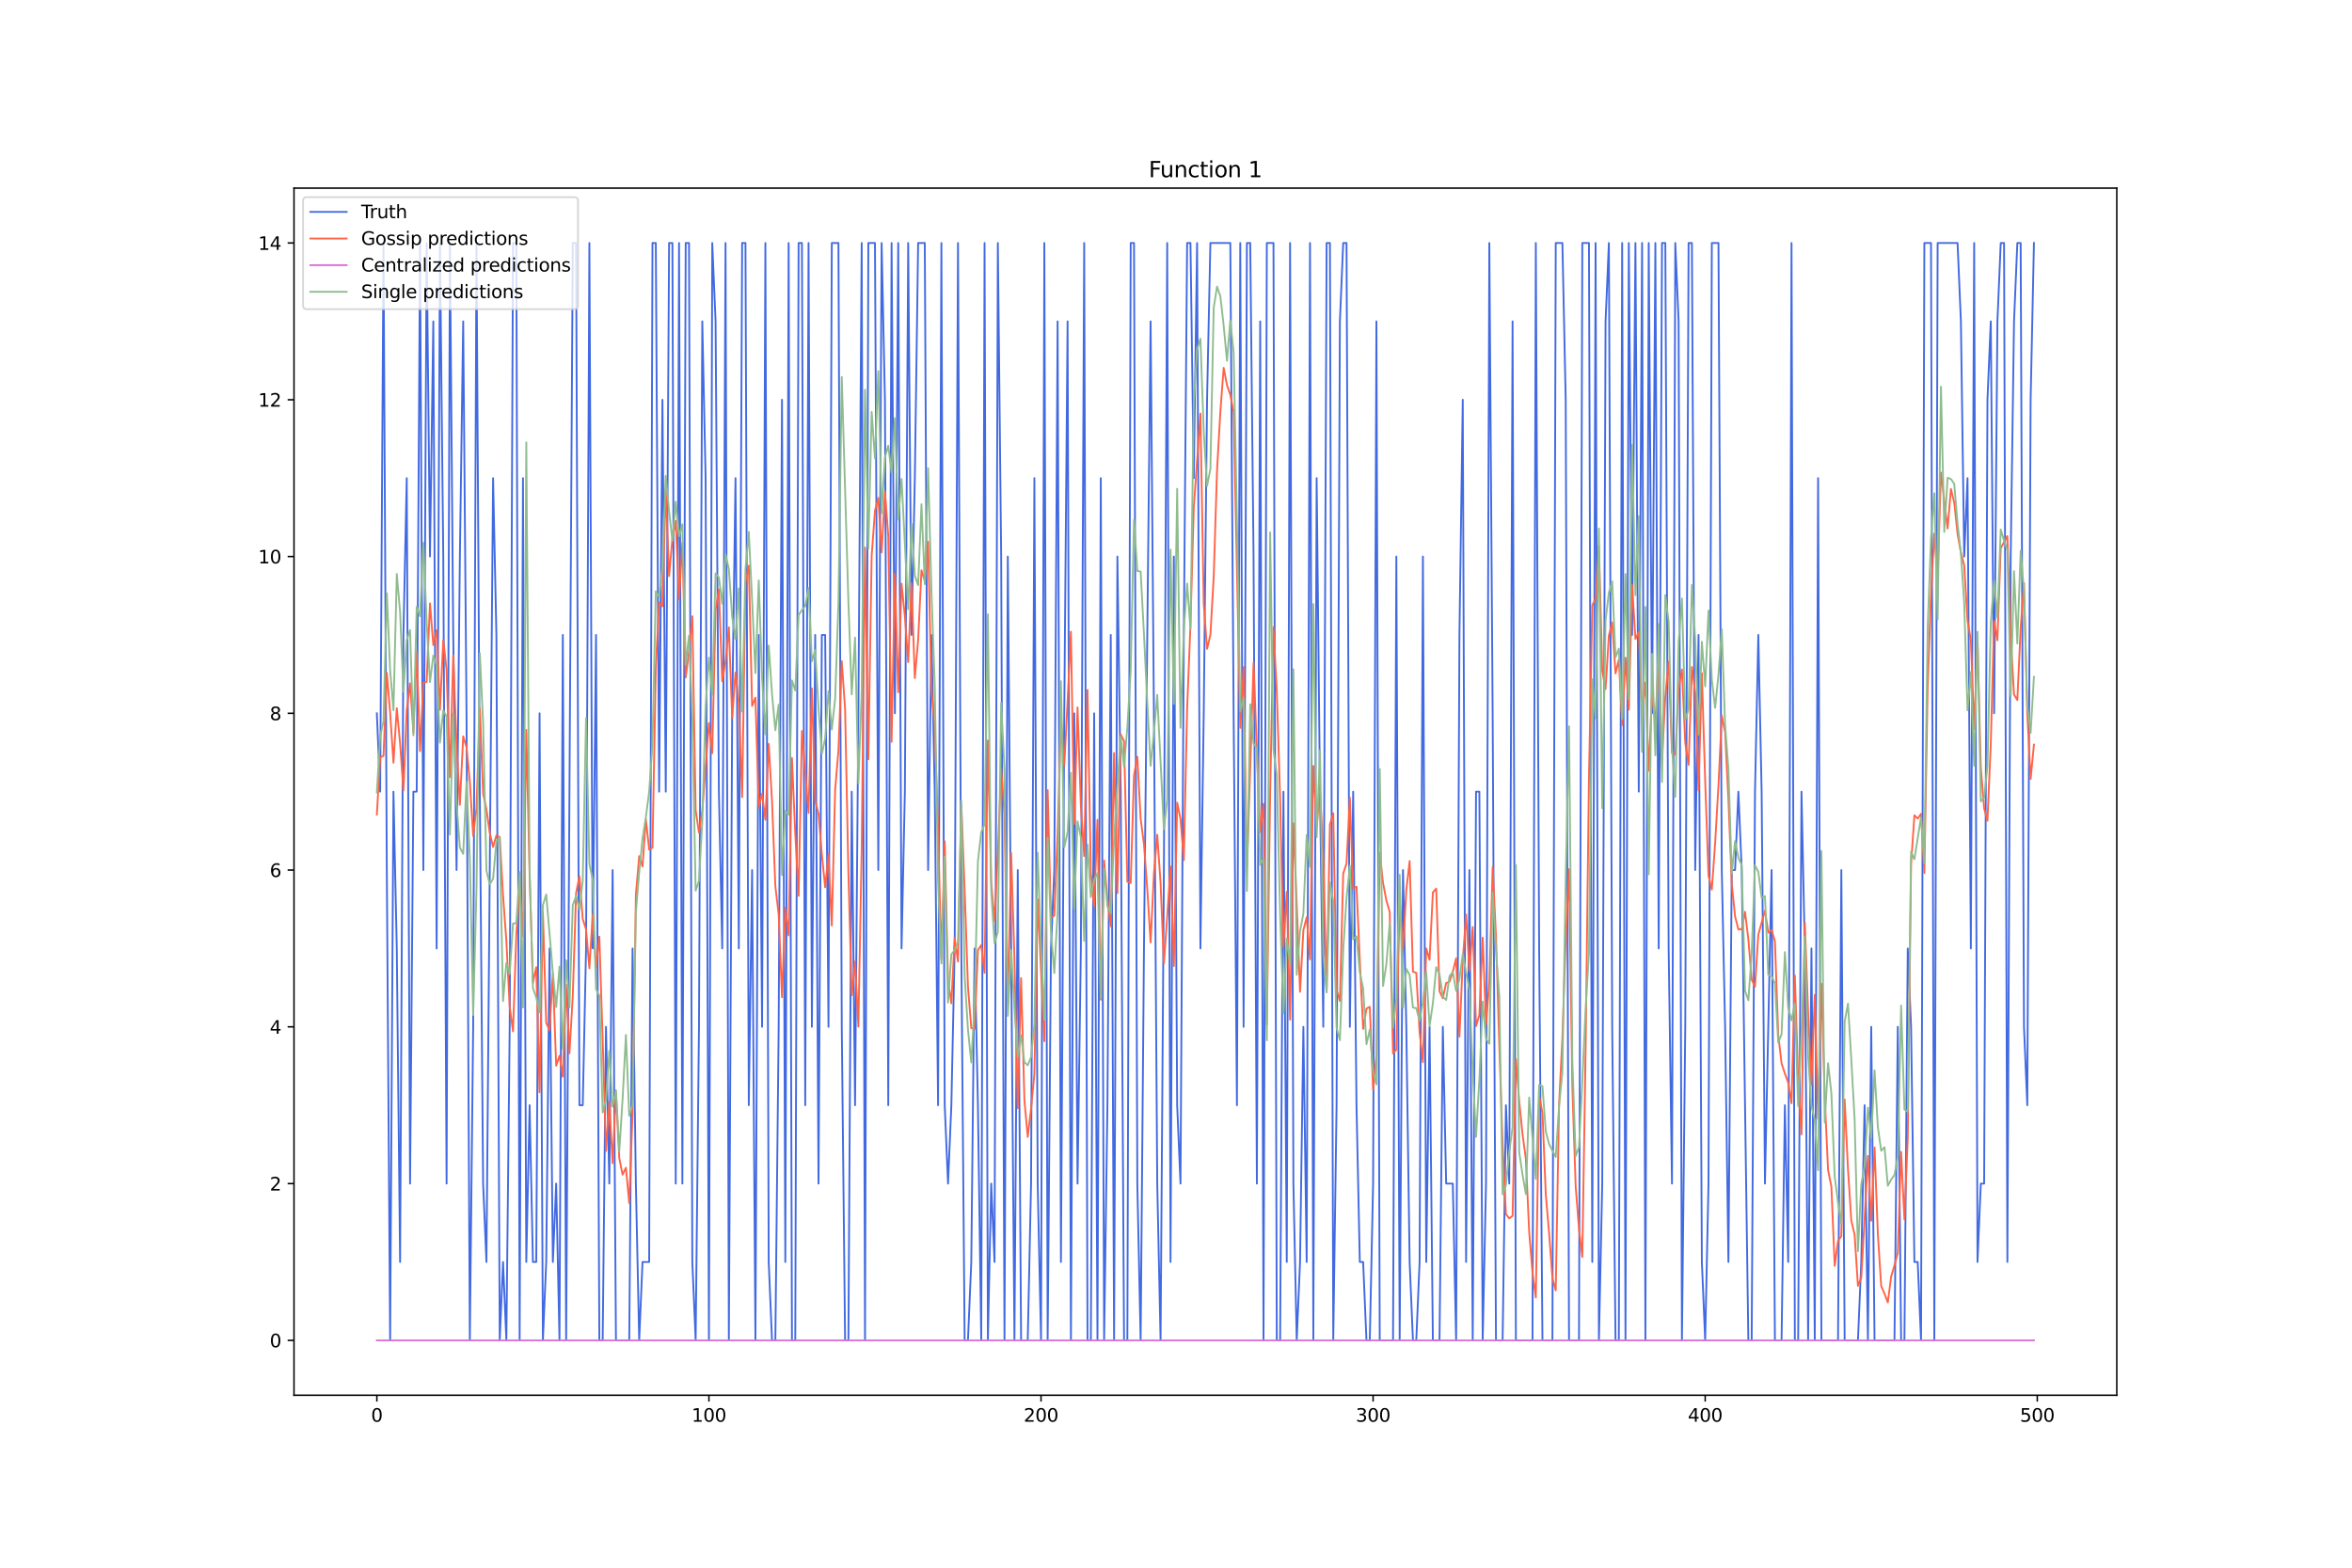 <?xml version="1.0" encoding="utf-8" standalone="no"?>
<!DOCTYPE svg PUBLIC "-//W3C//DTD SVG 1.1//EN"
  "http://www.w3.org/Graphics/SVG/1.1/DTD/svg11.dtd">
<svg xmlns:xlink="http://www.w3.org/1999/xlink" width="1296pt" height="864pt" viewBox="0 0 1296 864" xmlns="http://www.w3.org/2000/svg" version="1.1">
 <defs>
  <style type="text/css">*{stroke-linejoin: round; stroke-linecap: butt}</style>
 </defs>
 <g id="figure_1">
  <g id="patch_1">
   <path d="M 0 864 
L 1296 864 
L 1296 0 
L 0 0 
z
" style="fill: #ffffff"/>
  </g>
  <g id="axes_1">
   <g id="patch_2">
    <path d="M 162 768.96 
L 1166.4 768.96 
L 1166.4 103.68 
L 162 103.68 
z
" style="fill: #ffffff"/>
   </g>
   <g id="matplotlib.axis_1">
    <g id="xtick_1">
     <g id="line2d_1">
      <defs>
       <path id="m19660fea2d" d="M 0 0 
L 0 3.5 
" style="stroke: #000000; stroke-width: 0.8"/>
      </defs>
      <g>
       <use xlink:href="#m19660fea2d" x="207.655" y="768.96" style="stroke: #000000; stroke-width: 0.8"/>
      </g>
     </g>
     <g id="text_1">
      <!-- 0 -->
      <g transform="translate(204.473 783.558) scale(0.1 -0.1)">
       <defs>
        <path id="DejaVuSans-30" d="M 2034 4250 
Q 1547 4250 1301 3770 
Q 1056 3291 1056 2328 
Q 1056 1369 1301 889 
Q 1547 409 2034 409 
Q 2525 409 2770 889 
Q 3016 1369 3016 2328 
Q 3016 3291 2770 3770 
Q 2525 4250 2034 4250 
z
M 2034 4750 
Q 2819 4750 3233 4129 
Q 3647 3509 3647 2328 
Q 3647 1150 3233 529 
Q 2819 -91 2034 -91 
Q 1250 -91 836 529 
Q 422 1150 422 2328 
Q 422 3509 836 4129 
Q 1250 4750 2034 4750 
z
" transform="scale(0.016)"/>
       </defs>
       <use xlink:href="#DejaVuSans-30"/>
      </g>
     </g>
    </g>
    <g id="xtick_2">
     <g id="line2d_2">
      <g>
       <use xlink:href="#m19660fea2d" x="390.639" y="768.96" style="stroke: #000000; stroke-width: 0.8"/>
      </g>
     </g>
     <g id="text_2">
      <!-- 100 -->
      <g transform="translate(381.095 783.558) scale(0.1 -0.1)">
       <defs>
        <path id="DejaVuSans-31" d="M 794 531 
L 1825 531 
L 1825 4091 
L 703 3866 
L 703 4441 
L 1819 4666 
L 2450 4666 
L 2450 531 
L 3481 531 
L 3481 0 
L 794 0 
L 794 531 
z
" transform="scale(0.016)"/>
       </defs>
       <use xlink:href="#DejaVuSans-31"/>
       <use xlink:href="#DejaVuSans-30" x="63.623"/>
       <use xlink:href="#DejaVuSans-30" x="127.246"/>
      </g>
     </g>
    </g>
    <g id="xtick_3">
     <g id="line2d_3">
      <g>
       <use xlink:href="#m19660fea2d" x="573.623" y="768.96" style="stroke: #000000; stroke-width: 0.8"/>
      </g>
     </g>
     <g id="text_3">
      <!-- 200 -->
      <g transform="translate(564.079 783.558) scale(0.1 -0.1)">
       <defs>
        <path id="DejaVuSans-32" d="M 1228 531 
L 3431 531 
L 3431 0 
L 469 0 
L 469 531 
Q 828 903 1448 1529 
Q 2069 2156 2228 2338 
Q 2531 2678 2651 2914 
Q 2772 3150 2772 3378 
Q 2772 3750 2511 3984 
Q 2250 4219 1831 4219 
Q 1534 4219 1204 4116 
Q 875 4013 500 3803 
L 500 4441 
Q 881 4594 1212 4672 
Q 1544 4750 1819 4750 
Q 2544 4750 2975 4387 
Q 3406 4025 3406 3419 
Q 3406 3131 3298 2873 
Q 3191 2616 2906 2266 
Q 2828 2175 2409 1742 
Q 1991 1309 1228 531 
z
" transform="scale(0.016)"/>
       </defs>
       <use xlink:href="#DejaVuSans-32"/>
       <use xlink:href="#DejaVuSans-30" x="63.623"/>
       <use xlink:href="#DejaVuSans-30" x="127.246"/>
      </g>
     </g>
    </g>
    <g id="xtick_4">
     <g id="line2d_4">
      <g>
       <use xlink:href="#m19660fea2d" x="756.607" y="768.96" style="stroke: #000000; stroke-width: 0.8"/>
      </g>
     </g>
     <g id="text_4">
      <!-- 300 -->
      <g transform="translate(747.063 783.558) scale(0.1 -0.1)">
       <defs>
        <path id="DejaVuSans-33" d="M 2597 2516 
Q 3050 2419 3304 2112 
Q 3559 1806 3559 1356 
Q 3559 666 3084 287 
Q 2609 -91 1734 -91 
Q 1441 -91 1130 -33 
Q 819 25 488 141 
L 488 750 
Q 750 597 1062 519 
Q 1375 441 1716 441 
Q 2309 441 2620 675 
Q 2931 909 2931 1356 
Q 2931 1769 2642 2001 
Q 2353 2234 1838 2234 
L 1294 2234 
L 1294 2753 
L 1863 2753 
Q 2328 2753 2575 2939 
Q 2822 3125 2822 3475 
Q 2822 3834 2567 4026 
Q 2313 4219 1838 4219 
Q 1578 4219 1281 4162 
Q 984 4106 628 3988 
L 628 4550 
Q 988 4650 1302 4700 
Q 1616 4750 1894 4750 
Q 2613 4750 3031 4423 
Q 3450 4097 3450 3541 
Q 3450 3153 3228 2886 
Q 3006 2619 2597 2516 
z
" transform="scale(0.016)"/>
       </defs>
       <use xlink:href="#DejaVuSans-33"/>
       <use xlink:href="#DejaVuSans-30" x="63.623"/>
       <use xlink:href="#DejaVuSans-30" x="127.246"/>
      </g>
     </g>
    </g>
    <g id="xtick_5">
     <g id="line2d_5">
      <g>
       <use xlink:href="#m19660fea2d" x="939.591" y="768.96" style="stroke: #000000; stroke-width: 0.8"/>
      </g>
     </g>
     <g id="text_5">
      <!-- 400 -->
      <g transform="translate(930.047 783.558) scale(0.1 -0.1)">
       <defs>
        <path id="DejaVuSans-34" d="M 2419 4116 
L 825 1625 
L 2419 1625 
L 2419 4116 
z
M 2253 4666 
L 3047 4666 
L 3047 1625 
L 3713 1625 
L 3713 1100 
L 3047 1100 
L 3047 0 
L 2419 0 
L 2419 1100 
L 313 1100 
L 313 1709 
L 2253 4666 
z
" transform="scale(0.016)"/>
       </defs>
       <use xlink:href="#DejaVuSans-34"/>
       <use xlink:href="#DejaVuSans-30" x="63.623"/>
       <use xlink:href="#DejaVuSans-30" x="127.246"/>
      </g>
     </g>
    </g>
    <g id="xtick_6">
     <g id="line2d_6">
      <g>
       <use xlink:href="#m19660fea2d" x="1122.575" y="768.96" style="stroke: #000000; stroke-width: 0.8"/>
      </g>
     </g>
     <g id="text_6">
      <!-- 500 -->
      <g transform="translate(1113.032 783.558) scale(0.1 -0.1)">
       <defs>
        <path id="DejaVuSans-35" d="M 691 4666 
L 3169 4666 
L 3169 4134 
L 1269 4134 
L 1269 2991 
Q 1406 3038 1543 3061 
Q 1681 3084 1819 3084 
Q 2600 3084 3056 2656 
Q 3513 2228 3513 1497 
Q 3513 744 3044 326 
Q 2575 -91 1722 -91 
Q 1428 -91 1123 -41 
Q 819 9 494 109 
L 494 744 
Q 775 591 1075 516 
Q 1375 441 1709 441 
Q 2250 441 2565 725 
Q 2881 1009 2881 1497 
Q 2881 1984 2565 2268 
Q 2250 2553 1709 2553 
Q 1456 2553 1204 2497 
Q 953 2441 691 2322 
L 691 4666 
z
" transform="scale(0.016)"/>
       </defs>
       <use xlink:href="#DejaVuSans-35"/>
       <use xlink:href="#DejaVuSans-30" x="63.623"/>
       <use xlink:href="#DejaVuSans-30" x="127.246"/>
      </g>
     </g>
    </g>
   </g>
   <g id="matplotlib.axis_2">
    <g id="ytick_1">
     <g id="line2d_7">
      <defs>
       <path id="ma878232f05" d="M 0 0 
L -3.5 0 
" style="stroke: #000000; stroke-width: 0.8"/>
      </defs>
      <g>
       <use xlink:href="#ma878232f05" x="162" y="738.72" style="stroke: #000000; stroke-width: 0.8"/>
      </g>
     </g>
     <g id="text_7">
      <!-- 0 -->
      <g transform="translate(148.637 742.519) scale(0.1 -0.1)">
       <use xlink:href="#DejaVuSans-30"/>
      </g>
     </g>
    </g>
    <g id="ytick_2">
     <g id="line2d_8">
      <g>
       <use xlink:href="#ma878232f05" x="162" y="652.32" style="stroke: #000000; stroke-width: 0.8"/>
      </g>
     </g>
     <g id="text_8">
      <!-- 2 -->
      <g transform="translate(148.637 656.119) scale(0.1 -0.1)">
       <use xlink:href="#DejaVuSans-32"/>
      </g>
     </g>
    </g>
    <g id="ytick_3">
     <g id="line2d_9">
      <g>
       <use xlink:href="#ma878232f05" x="162" y="565.92" style="stroke: #000000; stroke-width: 0.8"/>
      </g>
     </g>
     <g id="text_9">
      <!-- 4 -->
      <g transform="translate(148.637 569.719) scale(0.1 -0.1)">
       <use xlink:href="#DejaVuSans-34"/>
      </g>
     </g>
    </g>
    <g id="ytick_4">
     <g id="line2d_10">
      <g>
       <use xlink:href="#ma878232f05" x="162" y="479.52" style="stroke: #000000; stroke-width: 0.8"/>
      </g>
     </g>
     <g id="text_10">
      <!-- 6 -->
      <g transform="translate(148.637 483.319) scale(0.1 -0.1)">
       <defs>
        <path id="DejaVuSans-36" d="M 2113 2584 
Q 1688 2584 1439 2293 
Q 1191 2003 1191 1497 
Q 1191 994 1439 701 
Q 1688 409 2113 409 
Q 2538 409 2786 701 
Q 3034 994 3034 1497 
Q 3034 2003 2786 2293 
Q 2538 2584 2113 2584 
z
M 3366 4563 
L 3366 3988 
Q 3128 4100 2886 4159 
Q 2644 4219 2406 4219 
Q 1781 4219 1451 3797 
Q 1122 3375 1075 2522 
Q 1259 2794 1537 2939 
Q 1816 3084 2150 3084 
Q 2853 3084 3261 2657 
Q 3669 2231 3669 1497 
Q 3669 778 3244 343 
Q 2819 -91 2113 -91 
Q 1303 -91 875 529 
Q 447 1150 447 2328 
Q 447 3434 972 4092 
Q 1497 4750 2381 4750 
Q 2619 4750 2861 4703 
Q 3103 4656 3366 4563 
z
" transform="scale(0.016)"/>
       </defs>
       <use xlink:href="#DejaVuSans-36"/>
      </g>
     </g>
    </g>
    <g id="ytick_5">
     <g id="line2d_11">
      <g>
       <use xlink:href="#ma878232f05" x="162" y="393.12" style="stroke: #000000; stroke-width: 0.8"/>
      </g>
     </g>
     <g id="text_11">
      <!-- 8 -->
      <g transform="translate(148.637 396.919) scale(0.1 -0.1)">
       <defs>
        <path id="DejaVuSans-38" d="M 2034 2216 
Q 1584 2216 1326 1975 
Q 1069 1734 1069 1313 
Q 1069 891 1326 650 
Q 1584 409 2034 409 
Q 2484 409 2743 651 
Q 3003 894 3003 1313 
Q 3003 1734 2745 1975 
Q 2488 2216 2034 2216 
z
M 1403 2484 
Q 997 2584 770 2862 
Q 544 3141 544 3541 
Q 544 4100 942 4425 
Q 1341 4750 2034 4750 
Q 2731 4750 3128 4425 
Q 3525 4100 3525 3541 
Q 3525 3141 3298 2862 
Q 3072 2584 2669 2484 
Q 3125 2378 3379 2068 
Q 3634 1759 3634 1313 
Q 3634 634 3220 271 
Q 2806 -91 2034 -91 
Q 1263 -91 848 271 
Q 434 634 434 1313 
Q 434 1759 690 2068 
Q 947 2378 1403 2484 
z
M 1172 3481 
Q 1172 3119 1398 2916 
Q 1625 2713 2034 2713 
Q 2441 2713 2670 2916 
Q 2900 3119 2900 3481 
Q 2900 3844 2670 4047 
Q 2441 4250 2034 4250 
Q 1625 4250 1398 4047 
Q 1172 3844 1172 3481 
z
" transform="scale(0.016)"/>
       </defs>
       <use xlink:href="#DejaVuSans-38"/>
      </g>
     </g>
    </g>
    <g id="ytick_6">
     <g id="line2d_12">
      <g>
       <use xlink:href="#ma878232f05" x="162" y="306.72" style="stroke: #000000; stroke-width: 0.8"/>
      </g>
     </g>
     <g id="text_12">
      <!-- 10 -->
      <g transform="translate(142.275 310.519) scale(0.1 -0.1)">
       <use xlink:href="#DejaVuSans-31"/>
       <use xlink:href="#DejaVuSans-30" x="63.623"/>
      </g>
     </g>
    </g>
    <g id="ytick_7">
     <g id="line2d_13">
      <g>
       <use xlink:href="#ma878232f05" x="162" y="220.32" style="stroke: #000000; stroke-width: 0.8"/>
      </g>
     </g>
     <g id="text_13">
      <!-- 12 -->
      <g transform="translate(142.275 224.119) scale(0.1 -0.1)">
       <use xlink:href="#DejaVuSans-31"/>
       <use xlink:href="#DejaVuSans-32" x="63.623"/>
      </g>
     </g>
    </g>
    <g id="ytick_8">
     <g id="line2d_14">
      <g>
       <use xlink:href="#ma878232f05" x="162" y="133.92" style="stroke: #000000; stroke-width: 0.8"/>
      </g>
     </g>
     <g id="text_14">
      <!-- 14 -->
      <g transform="translate(142.275 137.719) scale(0.1 -0.1)">
       <use xlink:href="#DejaVuSans-31"/>
       <use xlink:href="#DejaVuSans-34" x="63.623"/>
      </g>
     </g>
    </g>
   </g>
   <g id="line2d_15">
    <path d="M 207.655 393.12 
L 209.484 436.32 
L 211.314 133.92 
L 213.144 479.52 
L 214.974 738.72 
L 216.804 436.32 
L 218.634 522.72 
L 220.463 695.52 
L 222.293 349.92 
L 224.123 263.52 
L 225.953 652.32 
L 227.783 436.32 
L 229.613 436.32 
L 231.442 133.92 
L 233.272 479.52 
L 235.102 133.92 
L 236.932 306.72 
L 238.762 177.12 
L 240.592 522.72 
L 242.422 133.92 
L 244.251 306.72 
L 246.081 652.32 
L 247.911 133.92 
L 249.741 349.92 
L 251.571 479.52 
L 253.401 306.72 
L 255.23 177.12 
L 257.06 393.12 
L 258.89 738.72 
L 260.72 565.92 
L 262.55 133.92 
L 264.38 436.32 
L 266.209 652.32 
L 268.039 695.52 
L 271.699 263.52 
L 273.529 349.92 
L 275.359 738.72 
L 277.189 695.52 
L 279.018 738.72 
L 280.848 565.92 
L 282.678 133.92 
L 284.508 133.92 
L 286.338 738.72 
L 288.168 263.52 
L 289.997 695.52 
L 291.827 609.12 
L 293.657 695.52 
L 295.487 695.52 
L 297.317 393.12 
L 299.147 738.72 
L 300.976 695.52 
L 302.806 522.72 
L 304.636 695.52 
L 306.466 652.32 
L 308.296 738.72 
L 310.126 349.92 
L 311.956 738.72 
L 315.615 133.92 
L 317.445 133.92 
L 319.275 609.12 
L 321.105 609.12 
L 322.935 522.72 
L 324.764 133.92 
L 326.594 522.72 
L 328.424 349.92 
L 330.254 738.72 
L 332.084 738.72 
L 333.914 565.92 
L 335.743 652.32 
L 337.573 479.52 
L 339.403 738.72 
L 346.723 738.72 
L 348.552 522.72 
L 350.382 652.32 
L 352.212 738.72 
L 354.042 695.52 
L 357.702 695.52 
L 359.531 133.92 
L 361.361 133.92 
L 363.191 436.32 
L 365.021 220.32 
L 366.851 436.32 
L 368.681 133.92 
L 370.51 133.92 
L 372.34 652.32 
L 374.17 133.92 
L 376 652.32 
L 377.83 133.92 
L 379.66 133.92 
L 381.489 695.52 
L 383.319 738.72 
L 385.149 565.92 
L 386.979 177.12 
L 388.809 263.52 
L 390.639 738.72 
L 392.469 133.92 
L 394.298 177.12 
L 396.128 436.32 
L 397.958 522.72 
L 399.788 133.92 
L 401.618 738.72 
L 403.448 393.12 
L 405.277 263.52 
L 407.107 522.72 
L 408.937 133.92 
L 410.767 133.92 
L 412.597 609.12 
L 414.427 479.52 
L 416.256 738.72 
L 418.086 349.92 
L 419.916 565.92 
L 421.746 133.92 
L 423.576 695.52 
L 425.406 738.72 
L 427.236 738.72 
L 429.065 565.92 
L 430.895 220.32 
L 432.725 695.52 
L 434.555 133.92 
L 436.385 738.72 
L 438.215 738.72 
L 440.044 133.92 
L 441.874 133.92 
L 443.704 609.12 
L 445.534 133.92 
L 447.364 565.92 
L 449.194 349.92 
L 451.023 652.32 
L 452.853 349.92 
L 454.683 349.92 
L 456.513 565.92 
L 458.343 133.92 
L 462.003 133.92 
L 463.832 565.92 
L 465.662 738.72 
L 467.492 738.72 
L 469.322 436.32 
L 471.152 609.12 
L 472.982 393.12 
L 474.811 133.92 
L 476.641 738.72 
L 478.471 133.92 
L 482.131 133.92 
L 483.961 479.52 
L 485.79 133.92 
L 487.62 220.32 
L 489.45 609.12 
L 491.28 133.92 
L 493.11 393.12 
L 494.94 133.92 
L 496.77 522.72 
L 498.599 436.32 
L 500.429 133.92 
L 502.259 349.92 
L 504.089 263.52 
L 505.919 133.92 
L 509.578 133.92 
L 511.408 479.52 
L 513.238 349.92 
L 515.068 436.32 
L 516.898 609.12 
L 518.728 133.92 
L 520.557 609.12 
L 522.387 652.32 
L 524.217 609.12 
L 526.047 522.72 
L 527.877 133.92 
L 529.707 522.72 
L 531.536 738.72 
L 533.366 738.72 
L 535.196 695.52 
L 537.026 522.72 
L 538.856 609.12 
L 540.686 738.72 
L 542.516 133.92 
L 544.345 738.72 
L 546.175 652.32 
L 548.005 695.52 
L 549.835 133.92 
L 551.665 306.72 
L 553.495 738.72 
L 555.324 306.72 
L 558.984 738.72 
L 560.814 479.52 
L 562.644 738.72 
L 566.303 738.72 
L 568.133 652.32 
L 569.963 263.52 
L 571.793 652.32 
L 573.623 738.72 
L 575.453 133.92 
L 577.283 738.72 
L 579.112 522.72 
L 580.942 479.52 
L 582.772 177.12 
L 584.602 695.52 
L 586.432 393.12 
L 588.262 177.12 
L 590.091 738.72 
L 591.921 393.12 
L 593.751 652.32 
L 595.581 522.72 
L 597.411 133.92 
L 599.241 738.72 
L 601.07 738.72 
L 602.9 393.12 
L 604.73 738.72 
L 606.56 263.52 
L 608.39 738.72 
L 610.22 609.12 
L 612.05 349.92 
L 613.879 738.72 
L 615.709 306.72 
L 617.539 436.32 
L 619.369 738.72 
L 621.199 738.72 
L 623.029 133.92 
L 624.858 133.92 
L 626.688 652.32 
L 628.518 738.72 
L 630.348 522.72 
L 634.008 177.12 
L 635.837 393.12 
L 637.667 652.32 
L 639.497 738.72 
L 641.327 479.52 
L 643.157 133.92 
L 644.987 695.52 
L 646.817 306.72 
L 648.646 609.12 
L 650.476 652.32 
L 652.306 349.92 
L 654.136 133.92 
L 655.966 133.92 
L 657.796 263.52 
L 659.625 133.92 
L 661.455 522.72 
L 663.285 393.12 
L 665.115 220.32 
L 666.945 133.92 
L 677.924 133.92 
L 679.754 393.12 
L 681.583 609.12 
L 683.413 133.92 
L 685.243 565.92 
L 687.073 133.92 
L 688.903 133.92 
L 690.733 306.72 
L 692.563 652.32 
L 694.392 177.12 
L 696.222 738.72 
L 698.052 133.92 
L 701.712 133.92 
L 703.542 738.72 
L 705.371 738.72 
L 707.201 436.32 
L 709.031 695.52 
L 710.861 133.92 
L 712.691 652.32 
L 714.521 738.72 
L 716.35 695.52 
L 718.18 565.92 
L 720.01 695.52 
L 721.84 133.92 
L 723.67 738.72 
L 725.5 263.52 
L 727.33 436.32 
L 729.159 565.92 
L 730.989 133.92 
L 732.819 133.92 
L 734.649 738.72 
L 736.479 609.12 
L 738.309 177.12 
L 740.138 133.92 
L 741.968 133.92 
L 743.798 565.92 
L 745.628 436.32 
L 747.458 609.12 
L 749.288 695.52 
L 751.117 695.52 
L 752.947 738.72 
L 754.777 738.72 
L 756.607 652.32 
L 758.437 177.12 
L 760.267 738.72 
L 767.586 738.72 
L 769.416 306.72 
L 771.246 738.72 
L 773.076 479.52 
L 774.905 565.92 
L 776.735 695.52 
L 778.565 738.72 
L 780.395 738.72 
L 782.225 695.52 
L 784.055 306.72 
L 785.884 695.52 
L 787.714 565.92 
L 789.544 738.72 
L 793.204 738.72 
L 795.034 565.92 
L 796.864 652.32 
L 800.523 652.32 
L 802.353 738.72 
L 804.183 349.92 
L 806.013 220.32 
L 807.843 695.52 
L 809.672 479.52 
L 811.502 738.72 
L 813.332 436.32 
L 815.162 436.32 
L 816.992 738.72 
L 818.822 652.32 
L 820.651 133.92 
L 822.481 393.12 
L 824.311 738.72 
L 827.971 738.72 
L 829.801 609.12 
L 831.63 652.32 
L 833.46 177.12 
L 835.29 738.72 
L 844.439 738.72 
L 846.269 133.92 
L 848.099 522.72 
L 849.929 738.72 
L 855.418 738.72 
L 857.248 133.92 
L 860.908 133.92 
L 862.738 220.32 
L 864.568 738.72 
L 870.057 738.72 
L 871.887 133.92 
L 875.547 133.92 
L 877.377 695.52 
L 879.206 133.92 
L 881.036 738.72 
L 882.866 652.32 
L 884.696 177.12 
L 886.526 133.92 
L 888.356 565.92 
L 890.185 738.72 
L 892.015 738.72 
L 893.845 133.92 
L 895.675 738.72 
L 897.505 133.92 
L 899.335 349.92 
L 901.164 133.92 
L 902.994 436.32 
L 904.824 133.92 
L 906.654 738.72 
L 908.484 133.92 
L 910.314 393.12 
L 912.144 133.92 
L 913.973 522.72 
L 915.803 133.92 
L 917.633 133.92 
L 919.463 522.72 
L 921.293 652.32 
L 923.123 133.92 
L 924.952 177.12 
L 926.782 738.72 
L 928.612 565.92 
L 930.442 133.92 
L 932.272 133.92 
L 934.102 479.52 
L 935.931 349.92 
L 937.761 695.52 
L 939.591 738.72 
L 941.421 652.32 
L 943.251 133.92 
L 946.911 133.92 
L 948.74 479.52 
L 950.57 565.92 
L 952.4 695.52 
L 954.23 479.52 
L 956.06 479.52 
L 957.89 436.32 
L 959.719 479.52 
L 963.379 738.72 
L 965.209 738.72 
L 967.039 436.32 
L 968.869 349.92 
L 970.698 436.32 
L 972.528 652.32 
L 976.188 479.52 
L 978.018 738.72 
L 981.678 738.72 
L 983.507 609.12 
L 985.337 695.52 
L 987.167 133.92 
L 988.997 738.72 
L 990.827 738.72 
L 992.657 436.32 
L 994.486 522.72 
L 996.316 738.72 
L 998.146 522.72 
L 999.976 738.72 
L 1001.806 263.52 
L 1003.636 738.72 
L 1012.785 738.72 
L 1014.615 479.52 
L 1016.444 738.72 
L 1023.764 738.72 
L 1025.594 695.52 
L 1027.424 609.12 
L 1029.253 738.72 
L 1031.083 565.92 
L 1032.913 738.72 
L 1043.892 738.72 
L 1045.722 565.92 
L 1047.552 738.72 
L 1049.382 738.72 
L 1051.211 522.72 
L 1053.041 565.92 
L 1054.871 695.52 
L 1056.701 695.52 
L 1058.531 738.72 
L 1060.361 133.92 
L 1064.02 133.92 
L 1065.85 738.72 
L 1067.68 133.92 
L 1078.659 133.92 
L 1080.489 177.12 
L 1082.319 306.72 
L 1084.149 263.52 
L 1085.978 522.72 
L 1087.808 133.92 
L 1089.638 695.52 
L 1091.468 652.32 
L 1093.298 652.32 
L 1095.128 220.32 
L 1096.958 177.12 
L 1098.787 393.12 
L 1100.617 177.12 
L 1102.447 133.92 
L 1104.277 133.92 
L 1106.107 695.52 
L 1107.937 306.72 
L 1109.766 177.12 
L 1111.596 133.92 
L 1113.426 133.92 
L 1115.256 565.92 
L 1117.086 609.12 
L 1118.916 220.32 
L 1120.745 133.92 
L 1120.745 133.92 
" clip-path="url(#p8b0ed6e209)" style="fill: none; stroke: #4169e1; stroke-linecap: square"/>
   </g>
   <g id="line2d_16">
    <path d="M 207.655 448.895 
L 209.484 417.452 
L 211.314 416.522 
L 213.144 370.883 
L 214.974 392.74 
L 216.804 420.358 
L 218.634 390.338 
L 220.463 409.716 
L 222.293 435.742 
L 224.123 391.319 
L 225.953 376.608 
L 227.783 403.755 
L 229.613 359.213 
L 231.442 413.984 
L 233.272 376.249 
L 235.102 375.787 
L 236.932 332.5 
L 238.762 355.517 
L 240.592 347.334 
L 242.422 391.2 
L 244.251 352.738 
L 246.081 369.217 
L 247.911 428.264 
L 249.741 361.172 
L 251.571 409.972 
L 253.401 443.574 
L 255.23 405.807 
L 257.06 411.74 
L 258.89 430.674 
L 260.72 460.663 
L 262.55 445.552 
L 264.38 390.174 
L 266.209 437.465 
L 268.039 445.989 
L 269.869 459.009 
L 271.699 466.78 
L 273.529 460.411 
L 275.359 461.307 
L 277.189 493.578 
L 279.018 518.552 
L 280.848 554.853 
L 282.678 568.414 
L 284.508 515.225 
L 286.338 487.391 
L 288.168 516.125 
L 289.997 402.278 
L 291.827 482.245 
L 293.657 541.623 
L 295.487 533.074 
L 297.317 601.999 
L 299.147 502.695 
L 300.976 563.664 
L 302.806 567.923 
L 304.636 536.597 
L 306.466 587.312 
L 308.296 581.859 
L 310.126 593.385 
L 311.956 542.6 
L 313.785 580.531 
L 315.615 548.709 
L 317.445 492.186 
L 319.275 482.851 
L 321.105 506.525 
L 322.935 512.216 
L 324.764 533.691 
L 326.594 504.025 
L 328.424 533.172 
L 330.254 516.207 
L 332.084 573.048 
L 333.914 634.379 
L 335.743 607.335 
L 337.573 641.072 
L 339.403 602.181 
L 341.233 638.315 
L 343.063 647.402 
L 344.893 643.588 
L 346.723 663.037 
L 348.552 613.728 
L 350.382 493.101 
L 352.212 471.861 
L 354.042 477.542 
L 355.872 451.479 
L 357.702 468.21 
L 359.531 467.152 
L 361.361 367.612 
L 363.191 331.979 
L 365.021 334.091 
L 366.851 269.37 
L 368.681 317.517 
L 370.51 296.883 
L 372.34 287.07 
L 374.17 330.2 
L 376 299.141 
L 377.83 373.388 
L 379.66 358.961 
L 381.489 339.662 
L 383.319 446.478 
L 385.149 458.889 
L 386.979 446.799 
L 390.639 398.503 
L 392.469 415.076 
L 394.298 335.998 
L 396.128 324.766 
L 397.958 375.438 
L 399.788 364.674 
L 401.618 345.757 
L 403.448 395.447 
L 405.277 370.61 
L 407.107 387.285 
L 408.937 439.293 
L 410.767 320.96 
L 412.597 311.728 
L 414.427 389.074 
L 416.256 384.482 
L 418.086 444.932 
L 419.916 437.428 
L 421.746 451.796 
L 423.576 409.957 
L 425.406 441.612 
L 427.236 488.395 
L 429.065 504.094 
L 430.895 549.593 
L 432.725 500.369 
L 434.555 515.515 
L 436.385 417.797 
L 438.215 459.595 
L 440.044 493.708 
L 441.874 402.865 
L 445.534 448.044 
L 447.364 379.381 
L 449.194 441.146 
L 451.023 448.684 
L 452.853 470.807 
L 454.683 489.009 
L 456.513 471.033 
L 458.343 510.089 
L 460.173 435.271 
L 462.003 413.539 
L 463.832 364.414 
L 465.662 390.797 
L 467.492 481.308 
L 469.322 548.575 
L 471.152 529.956 
L 472.982 565.813 
L 474.811 467.86 
L 476.641 301.761 
L 478.471 418.494 
L 480.301 306.334 
L 482.131 281.432 
L 483.961 274.369 
L 485.79 304.488 
L 487.62 270.959 
L 489.45 295.302 
L 491.28 408.871 
L 493.11 316.083 
L 494.94 381.531 
L 496.77 321.655 
L 498.599 339.753 
L 500.429 364.919 
L 502.259 321.491 
L 504.089 373.731 
L 505.919 352.584 
L 507.749 314.316 
L 509.578 320.1 
L 511.408 298.596 
L 513.238 379.916 
L 515.068 401.077 
L 516.898 457.144 
L 518.728 528.674 
L 520.557 463.667 
L 522.387 540.234 
L 524.217 552.99 
L 526.047 517.007 
L 527.877 529.949 
L 529.707 443.662 
L 531.536 490.356 
L 533.366 543.773 
L 535.196 566.624 
L 537.026 567.104 
L 538.856 523.672 
L 540.686 520.845 
L 542.516 536.196 
L 544.345 408.111 
L 546.175 486.196 
L 548.005 507.846 
L 549.835 469.699 
L 551.665 423.692 
L 553.495 448.346 
L 555.324 553.457 
L 557.154 470.101 
L 558.984 528.043 
L 560.814 610.787 
L 562.644 539.037 
L 564.474 606.376 
L 566.303 626.611 
L 568.133 610.973 
L 569.963 591.786 
L 571.793 495.588 
L 575.453 573.843 
L 577.283 435.479 
L 579.112 505.715 
L 580.942 504.594 
L 582.772 459.571 
L 584.602 395.502 
L 586.432 421.79 
L 588.262 386.403 
L 590.091 348.178 
L 591.921 454.134 
L 593.751 389.902 
L 595.581 444.113 
L 597.411 471.803 
L 599.241 380.258 
L 601.07 480.97 
L 602.9 499.538 
L 604.73 451.77 
L 606.56 550.97 
L 608.39 474.249 
L 610.22 495.769 
L 612.05 510.546 
L 613.879 414.997 
L 615.709 492.194 
L 617.539 404.796 
L 619.369 408.414 
L 621.199 485.934 
L 623.029 486.68 
L 624.858 427.312 
L 626.688 417.035 
L 628.518 451.11 
L 630.348 465.375 
L 632.178 490.252 
L 634.008 519.397 
L 635.837 481.451 
L 637.667 460.06 
L 639.497 486.622 
L 641.327 530.972 
L 643.157 505.202 
L 644.987 477.556 
L 646.817 532.4 
L 648.646 442.362 
L 650.476 451.357 
L 652.306 474.017 
L 654.136 390.566 
L 655.966 344.443 
L 657.796 279.729 
L 661.455 227.911 
L 663.285 332.844 
L 665.115 357.597 
L 666.945 349.929 
L 668.775 318.074 
L 670.604 259.454 
L 672.434 227.082 
L 674.264 202.719 
L 676.094 212.266 
L 677.924 217.567 
L 679.754 227.109 
L 683.413 401.146 
L 685.243 367.586 
L 687.073 478.77 
L 688.903 423.848 
L 690.733 365.262 
L 692.563 413.642 
L 694.392 458.599 
L 696.222 442.985 
L 698.052 564.74 
L 699.882 437.541 
L 701.712 345.616 
L 703.542 381.113 
L 705.371 439.945 
L 707.201 521.897 
L 709.031 491.51 
L 710.861 561.959 
L 712.691 453.762 
L 714.521 498.301 
L 716.35 546.625 
L 718.18 512.704 
L 720.01 505.517 
L 721.84 528.753 
L 723.67 422.138 
L 725.5 455.706 
L 727.33 435.476 
L 729.159 471.623 
L 730.989 546.135 
L 732.819 454.381 
L 734.649 448.17 
L 736.479 545.379 
L 738.309 551.689 
L 740.138 481.41 
L 741.968 475.853 
L 743.798 439.628 
L 745.628 489.507 
L 747.458 488.737 
L 749.288 529.378 
L 751.117 567.062 
L 752.947 555.885 
L 754.777 554.883 
L 756.607 600.528 
L 758.437 581.65 
L 760.267 470.037 
L 762.097 486.692 
L 763.926 496.306 
L 765.756 502.587 
L 767.586 580.622 
L 769.416 578.508 
L 771.246 496.214 
L 773.076 523.392 
L 774.905 490.582 
L 776.735 474.527 
L 778.565 535.523 
L 780.395 536.181 
L 782.225 568.97 
L 784.055 585.42 
L 785.884 522.672 
L 787.714 528.951 
L 789.544 491.841 
L 791.374 489.743 
L 793.204 546.367 
L 795.034 550.172 
L 796.864 541.782 
L 798.693 541.088 
L 800.523 535.605 
L 802.353 528.139 
L 804.183 571.346 
L 806.013 529.461 
L 807.843 504.037 
L 809.672 534.941 
L 811.502 510.899 
L 813.332 565.515 
L 815.162 559.327 
L 816.992 516.756 
L 818.822 564.536 
L 820.651 541.58 
L 822.481 477.845 
L 824.311 515.646 
L 826.141 575.967 
L 827.971 630.685 
L 829.801 669.165 
L 831.63 671.496 
L 833.46 670.103 
L 835.29 583.816 
L 837.12 606.948 
L 838.95 625.094 
L 840.78 638.672 
L 842.61 679.004 
L 844.439 701.262 
L 846.269 715.125 
L 848.099 604.036 
L 849.929 613.357 
L 851.759 658.371 
L 853.589 679.666 
L 855.418 704.494 
L 857.248 711.169 
L 859.078 608.566 
L 860.908 572.105 
L 862.738 517.913 
L 864.568 479.06 
L 866.397 599.372 
L 868.227 653.887 
L 870.057 677.171 
L 871.887 692.774 
L 873.717 577.869 
L 875.547 428.548 
L 877.377 333.716 
L 879.206 329.807 
L 881.036 300.995 
L 882.866 369.541 
L 884.696 379.791 
L 886.526 350.21 
L 888.356 343.058 
L 890.185 371.156 
L 892.015 363.585 
L 893.845 399.588 
L 895.675 362.515 
L 897.505 391.167 
L 899.335 322.422 
L 901.164 352.178 
L 902.994 348.185 
L 904.824 392.413 
L 906.654 376.159 
L 908.484 424.789 
L 910.314 380.706 
L 912.144 399.591 
L 913.973 359.818 
L 915.803 418.935 
L 917.633 383.757 
L 919.463 364.607 
L 921.293 414.973 
L 923.123 415.929 
L 924.952 379.541 
L 926.782 368.988 
L 928.612 409.462 
L 930.442 421.551 
L 932.272 367.578 
L 934.102 381.583 
L 935.931 435.674 
L 937.761 371.017 
L 939.591 430.573 
L 941.421 482.563 
L 943.251 490.298 
L 945.081 464.603 
L 946.911 432.754 
L 948.74 394.392 
L 950.57 403.626 
L 952.4 440.842 
L 954.23 487.003 
L 956.06 505.076 
L 957.89 512.208 
L 959.719 512.115 
L 961.549 502.529 
L 963.379 517.687 
L 965.209 539.865 
L 967.039 543.783 
L 968.869 515.14 
L 972.528 501.857 
L 974.358 513.996 
L 976.188 512.538 
L 978.018 518.699 
L 979.848 570.17 
L 981.678 586.116 
L 983.507 591.633 
L 985.337 596.651 
L 987.167 608.059 
L 988.997 537.633 
L 990.827 594.71 
L 992.657 625.173 
L 994.486 508.433 
L 996.316 557.982 
L 998.146 597.815 
L 999.976 548.257 
L 1001.806 616.545 
L 1003.636 542.117 
L 1005.465 604.835 
L 1007.295 644.769 
L 1009.125 654.001 
L 1010.955 697.622 
L 1012.785 683.862 
L 1014.615 681.292 
L 1016.444 605.93 
L 1018.274 644.335 
L 1020.104 672.731 
L 1021.934 680.443 
L 1023.764 708.669 
L 1025.594 704.271 
L 1027.424 671.784 
L 1029.253 637.065 
L 1031.083 672.775 
L 1032.913 632.37 
L 1034.743 680.219 
L 1036.573 708.805 
L 1038.403 713.005 
L 1040.232 717.808 
L 1042.062 703.593 
L 1043.892 697.359 
L 1045.722 690.38 
L 1047.552 634.809 
L 1049.382 672.05 
L 1051.211 627.512 
L 1053.041 476.292 
L 1054.871 449.338 
L 1056.701 451.161 
L 1058.531 448.527 
L 1060.361 481.161 
L 1062.191 378.436 
L 1064.02 327.372 
L 1065.85 294.106 
L 1067.68 319.12 
L 1069.51 260.457 
L 1073.17 291.287 
L 1074.999 269.453 
L 1076.829 276.907 
L 1078.659 294.282 
L 1080.489 304.421 
L 1082.319 311.484 
L 1084.149 341.869 
L 1085.978 352.851 
L 1087.808 401.864 
L 1089.638 352.398 
L 1091.468 422.888 
L 1093.298 445.57 
L 1095.128 452.353 
L 1096.958 410.202 
L 1098.787 342.144 
L 1100.617 352.905 
L 1102.447 302.076 
L 1106.107 295.458 
L 1107.937 350.923 
L 1109.766 382.753 
L 1111.596 385.82 
L 1113.426 346.106 
L 1115.256 321.429 
L 1117.086 393.464 
L 1118.916 429.35 
L 1120.745 410.384 
L 1120.745 410.384 
" clip-path="url(#p8b0ed6e209)" style="fill: none; stroke: #ff6347; stroke-linecap: square"/>
   </g>
   <g id="line2d_17">
    <path d="M 207.655 738.72 
L 1120.745 738.72 
L 1120.745 738.72 
" clip-path="url(#p8b0ed6e209)" style="fill: none; stroke: #da70d6; stroke-linecap: square"/>
   </g>
   <g id="line2d_18">
    <path d="M 207.655 436.756 
L 209.484 405.69 
L 211.314 397.483 
L 213.144 326.963 
L 214.974 369.321 
L 216.804 391.41 
L 218.634 316.327 
L 220.463 337.353 
L 222.293 381.211 
L 224.123 352.689 
L 225.953 347.218 
L 227.783 405.28 
L 229.613 334.418 
L 231.442 339.624 
L 233.272 299.143 
L 235.102 343.033 
L 236.932 375.875 
L 238.762 361.283 
L 240.592 366.719 
L 242.422 409.317 
L 244.251 391.49 
L 246.081 395.052 
L 247.911 459.958 
L 249.741 393.285 
L 251.571 442.72 
L 253.401 467.102 
L 255.23 470.591 
L 257.06 430.949 
L 258.89 473.154 
L 260.72 559.411 
L 262.55 490.401 
L 264.38 360.036 
L 266.209 398.308 
L 268.039 479.842 
L 269.869 487.356 
L 271.699 484.258 
L 273.529 463.756 
L 275.359 461.298 
L 277.189 551.746 
L 279.018 530.712 
L 280.848 536.899 
L 282.678 508.95 
L 284.508 508.815 
L 286.338 480.598 
L 288.168 555.266 
L 289.997 243.812 
L 291.827 478.938 
L 293.657 544.591 
L 295.487 549.757 
L 297.317 557.882 
L 299.147 498.746 
L 300.976 492.993 
L 304.636 536.137 
L 306.466 555.028 
L 308.296 532.715 
L 310.126 578.325 
L 311.956 529.244 
L 313.785 555.195 
L 315.615 498.792 
L 317.445 493.83 
L 319.275 501.326 
L 321.105 485.151 
L 322.935 395.738 
L 324.764 476.198 
L 326.594 484.655 
L 328.424 545.159 
L 330.254 548.769 
L 332.084 613.151 
L 333.914 606.154 
L 335.743 579.143 
L 337.573 609.865 
L 339.403 600.804 
L 341.233 634.631 
L 343.063 605.622 
L 344.893 570.363 
L 346.723 614.943 
L 348.552 608.723 
L 350.382 502.773 
L 352.212 480.711 
L 354.042 462.246 
L 355.872 450.476 
L 357.702 436.318 
L 359.531 410.326 
L 361.361 325.865 
L 363.191 328.889 
L 365.021 312.099 
L 366.851 262.261 
L 368.681 281.724 
L 370.51 298.079 
L 372.34 276.526 
L 374.17 295.622 
L 376 288.933 
L 377.83 366.436 
L 379.66 350.37 
L 381.489 395.394 
L 383.319 490.883 
L 385.149 485.417 
L 386.979 452.488 
L 388.809 389.087 
L 390.639 362.436 
L 392.469 382.964 
L 394.298 315.976 
L 396.128 318.23 
L 397.958 332.742 
L 399.788 305.492 
L 401.618 313.68 
L 403.448 339.972 
L 405.277 352.198 
L 407.107 324.263 
L 408.937 392.108 
L 410.767 313.888 
L 412.597 293.149 
L 414.427 330.76 
L 416.256 370.938 
L 418.086 319.915 
L 419.916 373.748 
L 421.746 404.72 
L 423.576 355.749 
L 425.406 382.556 
L 427.236 402.452 
L 429.065 388.354 
L 430.895 482.26 
L 432.725 446.934 
L 434.555 448.959 
L 436.385 374.968 
L 438.215 380.549 
L 440.044 338.933 
L 441.874 336.266 
L 443.704 334.045 
L 445.534 324.034 
L 447.364 364.529 
L 449.194 358.258 
L 451.023 390.338 
L 452.853 415.507 
L 454.683 406.994 
L 456.513 380.974 
L 458.343 402.064 
L 460.173 385.16 
L 462.003 332.263 
L 463.832 207.775 
L 467.492 331.827 
L 469.322 382.731 
L 471.152 351.395 
L 472.982 431.835 
L 474.811 381.059 
L 476.641 214.801 
L 478.471 302.432 
L 480.301 227.017 
L 482.131 252.701 
L 483.961 204.559 
L 485.79 282.86 
L 487.62 252.121 
L 489.45 245.627 
L 491.28 260.553 
L 493.11 230.436 
L 494.94 286.281 
L 496.77 263.947 
L 500.429 335.744 
L 502.259 288.69 
L 504.089 317.219 
L 505.919 322.487 
L 507.749 277.901 
L 509.578 321.956 
L 511.408 257.991 
L 513.238 325.789 
L 515.068 378.076 
L 516.898 486.498 
L 518.728 531.011 
L 520.557 472.083 
L 522.387 552.584 
L 524.217 525.903 
L 526.047 523.714 
L 527.877 519.187 
L 529.707 441.349 
L 531.536 537.865 
L 533.366 567.425 
L 535.196 585.575 
L 537.026 552.924 
L 538.856 474.581 
L 540.686 458.623 
L 542.516 454.384 
L 544.345 338.559 
L 546.175 490.805 
L 548.005 519.892 
L 549.835 513.593 
L 551.665 387.337 
L 553.495 423.873 
L 555.324 559.912 
L 557.154 523.593 
L 558.984 555.574 
L 560.814 582.357 
L 562.644 570.539 
L 564.474 585.421 
L 566.303 587.099 
L 568.133 582.636 
L 569.963 564.197 
L 571.793 469.967 
L 573.623 522.081 
L 575.453 562.125 
L 577.283 461.73 
L 579.112 513.539 
L 580.942 536.32 
L 582.772 501.845 
L 584.602 375.44 
L 586.432 466.923 
L 588.262 458.751 
L 590.091 425.967 
L 591.921 500.788 
L 593.751 452.654 
L 595.581 461.46 
L 597.411 518.535 
L 599.241 465.454 
L 601.07 494.462 
L 602.9 484.825 
L 604.73 481.225 
L 606.56 550.22 
L 608.39 478.607 
L 610.22 499.59 
L 612.05 503.403 
L 613.879 462.783 
L 615.709 433.118 
L 617.539 405.848 
L 619.369 422.471 
L 621.199 400.732 
L 623.029 369.609 
L 624.858 286.322 
L 626.688 314.676 
L 628.518 314.949 
L 630.348 349.61 
L 632.178 387.237 
L 634.008 422.074 
L 635.837 403.738 
L 637.667 382.945 
L 641.327 456.948 
L 643.157 440.625 
L 644.987 302.88 
L 646.817 387.947 
L 648.646 269.356 
L 650.476 401.126 
L 652.306 346.927 
L 654.136 321.601 
L 655.966 346.775 
L 657.796 222.237 
L 659.625 192.69 
L 661.455 186.697 
L 663.285 237.946 
L 665.115 267.921 
L 666.945 258.487 
L 668.775 169.741 
L 670.604 157.937 
L 672.434 163.267 
L 674.264 179.399 
L 676.094 198.847 
L 677.924 176.554 
L 679.754 194.087 
L 681.583 286.62 
L 683.413 392.162 
L 685.243 384.517 
L 687.073 491.069 
L 688.903 388.142 
L 690.733 409.797 
L 692.563 412.265 
L 694.392 476.733 
L 696.222 473.188 
L 698.052 573.352 
L 699.882 293.42 
L 701.712 413.283 
L 703.542 427.201 
L 705.371 503.55 
L 707.201 558.502 
L 709.031 517.184 
L 710.861 531.205 
L 712.691 368.878 
L 714.521 537.26 
L 716.35 513.2 
L 718.18 503.525 
L 720.01 460.238 
L 721.84 477.739 
L 723.67 332.883 
L 725.5 461.421 
L 727.33 413.434 
L 729.159 526.269 
L 730.989 546.993 
L 732.819 486.177 
L 734.649 496.679 
L 736.479 566.428 
L 738.309 573.254 
L 740.138 523.64 
L 741.968 494.848 
L 743.798 477.173 
L 745.628 517.672 
L 747.458 516.04 
L 749.288 535.909 
L 751.117 544.649 
L 752.947 575.517 
L 754.777 567.445 
L 756.607 590.673 
L 758.437 597.669 
L 760.267 423.807 
L 762.097 543.386 
L 763.926 531.346 
L 765.756 508.79 
L 767.586 566.446 
L 769.416 550.112 
L 771.246 482.082 
L 773.076 555.467 
L 774.905 533.972 
L 776.735 537.334 
L 778.565 555.316 
L 780.395 555.626 
L 782.225 562.6 
L 784.055 552.444 
L 785.884 535.399 
L 787.714 565.529 
L 789.544 552.984 
L 791.374 533.049 
L 793.204 537.033 
L 795.034 549.347 
L 796.864 551.115 
L 798.693 537.996 
L 800.523 535.721 
L 802.353 546.085 
L 804.183 539.646 
L 806.013 525.782 
L 807.843 535.88 
L 809.672 545.215 
L 811.502 590.375 
L 813.332 626.585 
L 815.162 594.884 
L 816.992 551.992 
L 818.822 572.499 
L 820.651 575.231 
L 822.481 492.035 
L 824.311 523.813 
L 826.141 549.08 
L 827.971 658.22 
L 829.801 653.162 
L 831.63 634.869 
L 833.46 621.185 
L 835.29 476.65 
L 837.12 635.071 
L 838.95 647.369 
L 840.78 658.101 
L 842.61 604.875 
L 846.269 649.7 
L 848.099 597.986 
L 849.929 598.646 
L 851.759 623.563 
L 853.589 630.593 
L 857.248 637.658 
L 859.078 609.824 
L 860.908 590.937 
L 862.738 484.428 
L 864.568 400.309 
L 866.397 584.357 
L 868.227 637.176 
L 870.057 632.179 
L 871.887 595.952 
L 873.717 555.741 
L 875.547 525.261 
L 877.377 374.361 
L 879.206 396.086 
L 881.036 291.274 
L 882.866 445.452 
L 884.696 341.855 
L 886.526 326.608 
L 888.356 320.425 
L 890.185 362.19 
L 892.015 357.484 
L 893.845 396.295 
L 895.675 316.352 
L 897.505 385.487 
L 899.335 245.11 
L 901.164 328.022 
L 902.994 284.458 
L 904.824 414.329 
L 906.654 334.525 
L 908.484 481.846 
L 910.314 360.329 
L 912.144 416.276 
L 913.973 343.879 
L 915.803 430.973 
L 917.633 327.97 
L 919.463 342.714 
L 921.293 411.73 
L 923.123 439.164 
L 924.952 353.853 
L 926.782 329.858 
L 928.612 396.703 
L 930.442 391.043 
L 932.272 322.379 
L 934.102 352.573 
L 935.931 404.964 
L 937.761 353.712 
L 939.591 378.288 
L 941.421 336.543 
L 943.251 374.591 
L 945.081 390.134 
L 946.911 371.874 
L 948.74 346.767 
L 950.57 399.519 
L 952.4 423.984 
L 954.23 481.285 
L 956.06 463.559 
L 957.89 472.786 
L 959.719 476.725 
L 961.549 546.104 
L 963.379 551.266 
L 965.209 525.543 
L 967.039 476.868 
L 968.869 480.464 
L 970.698 494.769 
L 972.528 493.909 
L 974.358 537.287 
L 976.188 538.047 
L 978.018 541.938 
L 979.848 574.64 
L 981.678 569.999 
L 983.507 524.727 
L 985.337 555.451 
L 987.167 562.345 
L 988.997 553.183 
L 990.827 609.594 
L 992.657 569.12 
L 994.486 516.035 
L 996.316 581.955 
L 998.146 609.6 
L 999.976 617.321 
L 1001.806 644.959 
L 1003.636 468.999 
L 1005.465 618.665 
L 1007.295 585.961 
L 1009.125 602.513 
L 1010.955 648.445 
L 1012.785 662.688 
L 1014.615 674.593 
L 1016.444 563.17 
L 1018.274 553.127 
L 1020.104 583.842 
L 1021.934 616.923 
L 1023.764 689.562 
L 1025.594 652.8 
L 1027.424 642.687 
L 1029.253 610.466 
L 1031.083 627.293 
L 1032.913 589.919 
L 1034.743 621.178 
L 1036.573 634.223 
L 1038.403 632.262 
L 1040.232 653.521 
L 1042.062 650.061 
L 1043.892 647.578 
L 1045.722 637.195 
L 1047.552 554.209 
L 1049.382 611.497 
L 1051.211 612.656 
L 1053.041 469.419 
L 1054.871 473.583 
L 1058.531 450.335 
L 1060.361 475.716 
L 1062.191 345.843 
L 1064.02 296.79 
L 1065.85 271.838 
L 1067.68 341.43 
L 1069.51 213.118 
L 1071.34 293.186 
L 1073.17 263.314 
L 1074.999 264.017 
L 1076.829 266.628 
L 1078.659 288.641 
L 1080.489 305.003 
L 1082.319 332.438 
L 1084.149 391.471 
L 1085.978 370.324 
L 1087.808 421.988 
L 1089.638 348.251 
L 1091.468 441.652 
L 1093.298 439.626 
L 1095.128 422.252 
L 1096.958 343.179 
L 1098.787 319.926 
L 1100.617 340.503 
L 1102.447 291.817 
L 1104.277 298.06 
L 1106.107 303.237 
L 1107.937 383.584 
L 1109.766 314.785 
L 1111.596 354.655 
L 1113.426 303.51 
L 1115.256 325.866 
L 1117.086 388.944 
L 1118.916 403.88 
L 1120.745 373.005 
L 1120.745 373.005 
" clip-path="url(#p8b0ed6e209)" style="fill: none; stroke: #8fbc8f; stroke-linecap: square"/>
   </g>
   <g id="patch_3">
    <path d="M 162 768.96 
L 162 103.68 
" style="fill: none; stroke: #000000; stroke-width: 0.8; stroke-linejoin: miter; stroke-linecap: square"/>
   </g>
   <g id="patch_4">
    <path d="M 1166.4 768.96 
L 1166.4 103.68 
" style="fill: none; stroke: #000000; stroke-width: 0.8; stroke-linejoin: miter; stroke-linecap: square"/>
   </g>
   <g id="patch_5">
    <path d="M 162 768.96 
L 1166.4 768.96 
" style="fill: none; stroke: #000000; stroke-width: 0.8; stroke-linejoin: miter; stroke-linecap: square"/>
   </g>
   <g id="patch_6">
    <path d="M 162 103.68 
L 1166.4 103.68 
" style="fill: none; stroke: #000000; stroke-width: 0.8; stroke-linejoin: miter; stroke-linecap: square"/>
   </g>
   <g id="text_15">
    <!-- Function 1 -->
    <g transform="translate(632.958 97.68) scale(0.12 -0.12)">
     <defs>
      <path id="DejaVuSans-46" d="M 628 4666 
L 3309 4666 
L 3309 4134 
L 1259 4134 
L 1259 2759 
L 3109 2759 
L 3109 2228 
L 1259 2228 
L 1259 0 
L 628 0 
L 628 4666 
z
" transform="scale(0.016)"/>
      <path id="DejaVuSans-75" d="M 544 1381 
L 544 3500 
L 1119 3500 
L 1119 1403 
Q 1119 906 1312 657 
Q 1506 409 1894 409 
Q 2359 409 2629 706 
Q 2900 1003 2900 1516 
L 2900 3500 
L 3475 3500 
L 3475 0 
L 2900 0 
L 2900 538 
Q 2691 219 2414 64 
Q 2138 -91 1772 -91 
Q 1169 -91 856 284 
Q 544 659 544 1381 
z
M 1991 3584 
L 1991 3584 
z
" transform="scale(0.016)"/>
      <path id="DejaVuSans-6e" d="M 3513 2113 
L 3513 0 
L 2938 0 
L 2938 2094 
Q 2938 2591 2744 2837 
Q 2550 3084 2163 3084 
Q 1697 3084 1428 2787 
Q 1159 2491 1159 1978 
L 1159 0 
L 581 0 
L 581 3500 
L 1159 3500 
L 1159 2956 
Q 1366 3272 1645 3428 
Q 1925 3584 2291 3584 
Q 2894 3584 3203 3211 
Q 3513 2838 3513 2113 
z
" transform="scale(0.016)"/>
      <path id="DejaVuSans-63" d="M 3122 3366 
L 3122 2828 
Q 2878 2963 2633 3030 
Q 2388 3097 2138 3097 
Q 1578 3097 1268 2742 
Q 959 2388 959 1747 
Q 959 1106 1268 751 
Q 1578 397 2138 397 
Q 2388 397 2633 464 
Q 2878 531 3122 666 
L 3122 134 
Q 2881 22 2623 -34 
Q 2366 -91 2075 -91 
Q 1284 -91 818 406 
Q 353 903 353 1747 
Q 353 2603 823 3093 
Q 1294 3584 2113 3584 
Q 2378 3584 2631 3529 
Q 2884 3475 3122 3366 
z
" transform="scale(0.016)"/>
      <path id="DejaVuSans-74" d="M 1172 4494 
L 1172 3500 
L 2356 3500 
L 2356 3053 
L 1172 3053 
L 1172 1153 
Q 1172 725 1289 603 
Q 1406 481 1766 481 
L 2356 481 
L 2356 0 
L 1766 0 
Q 1100 0 847 248 
Q 594 497 594 1153 
L 594 3053 
L 172 3053 
L 172 3500 
L 594 3500 
L 594 4494 
L 1172 4494 
z
" transform="scale(0.016)"/>
      <path id="DejaVuSans-69" d="M 603 3500 
L 1178 3500 
L 1178 0 
L 603 0 
L 603 3500 
z
M 603 4863 
L 1178 4863 
L 1178 4134 
L 603 4134 
L 603 4863 
z
" transform="scale(0.016)"/>
      <path id="DejaVuSans-6f" d="M 1959 3097 
Q 1497 3097 1228 2736 
Q 959 2375 959 1747 
Q 959 1119 1226 758 
Q 1494 397 1959 397 
Q 2419 397 2687 759 
Q 2956 1122 2956 1747 
Q 2956 2369 2687 2733 
Q 2419 3097 1959 3097 
z
M 1959 3584 
Q 2709 3584 3137 3096 
Q 3566 2609 3566 1747 
Q 3566 888 3137 398 
Q 2709 -91 1959 -91 
Q 1206 -91 779 398 
Q 353 888 353 1747 
Q 353 2609 779 3096 
Q 1206 3584 1959 3584 
z
" transform="scale(0.016)"/>
      <path id="DejaVuSans-20" transform="scale(0.016)"/>
     </defs>
     <use xlink:href="#DejaVuSans-46"/>
     <use xlink:href="#DejaVuSans-75" x="52.02"/>
     <use xlink:href="#DejaVuSans-6e" x="115.398"/>
     <use xlink:href="#DejaVuSans-63" x="178.777"/>
     <use xlink:href="#DejaVuSans-74" x="233.758"/>
     <use xlink:href="#DejaVuSans-69" x="272.967"/>
     <use xlink:href="#DejaVuSans-6f" x="300.75"/>
     <use xlink:href="#DejaVuSans-6e" x="361.932"/>
     <use xlink:href="#DejaVuSans-20" x="425.311"/>
     <use xlink:href="#DejaVuSans-31" x="457.098"/>
    </g>
   </g>
   <g id="legend_1">
    <g id="patch_7">
     <path d="M 169 170.393 
L 316.494 170.393 
Q 318.494 170.393 318.494 168.393 
L 318.494 110.68 
Q 318.494 108.68 316.494 108.68 
L 169 108.68 
Q 167 108.68 167 110.68 
L 167 168.393 
Q 167 170.393 169 170.393 
z
" style="fill: #ffffff; opacity: 0.8; stroke: #cccccc; stroke-linejoin: miter"/>
    </g>
    <g id="line2d_19">
     <path d="M 171 116.778 
L 181 116.778 
L 191 116.778 
" style="fill: none; stroke: #4169e1; stroke-linecap: square"/>
    </g>
    <g id="text_16">
     <!-- Truth -->
     <g transform="translate(199 120.278) scale(0.1 -0.1)">
      <defs>
       <path id="DejaVuSans-54" d="M -19 4666 
L 3928 4666 
L 3928 4134 
L 2272 4134 
L 2272 0 
L 1638 0 
L 1638 4134 
L -19 4134 
L -19 4666 
z
" transform="scale(0.016)"/>
       <path id="DejaVuSans-72" d="M 2631 2963 
Q 2534 3019 2420 3045 
Q 2306 3072 2169 3072 
Q 1681 3072 1420 2755 
Q 1159 2438 1159 1844 
L 1159 0 
L 581 0 
L 581 3500 
L 1159 3500 
L 1159 2956 
Q 1341 3275 1631 3429 
Q 1922 3584 2338 3584 
Q 2397 3584 2469 3576 
Q 2541 3569 2628 3553 
L 2631 2963 
z
" transform="scale(0.016)"/>
       <path id="DejaVuSans-68" d="M 3513 2113 
L 3513 0 
L 2938 0 
L 2938 2094 
Q 2938 2591 2744 2837 
Q 2550 3084 2163 3084 
Q 1697 3084 1428 2787 
Q 1159 2491 1159 1978 
L 1159 0 
L 581 0 
L 581 4863 
L 1159 4863 
L 1159 2956 
Q 1366 3272 1645 3428 
Q 1925 3584 2291 3584 
Q 2894 3584 3203 3211 
Q 3513 2838 3513 2113 
z
" transform="scale(0.016)"/>
      </defs>
      <use xlink:href="#DejaVuSans-54"/>
      <use xlink:href="#DejaVuSans-72" x="46.334"/>
      <use xlink:href="#DejaVuSans-75" x="87.447"/>
      <use xlink:href="#DejaVuSans-74" x="150.826"/>
      <use xlink:href="#DejaVuSans-68" x="190.035"/>
     </g>
    </g>
    <g id="line2d_20">
     <path d="M 171 131.457 
L 181 131.457 
L 191 131.457 
" style="fill: none; stroke: #ff6347; stroke-linecap: square"/>
    </g>
    <g id="text_17">
     <!-- Gossip predictions -->
     <g transform="translate(199 134.957) scale(0.1 -0.1)">
      <defs>
       <path id="DejaVuSans-47" d="M 3809 666 
L 3809 1919 
L 2778 1919 
L 2778 2438 
L 4434 2438 
L 4434 434 
Q 4069 175 3628 42 
Q 3188 -91 2688 -91 
Q 1594 -91 976 548 
Q 359 1188 359 2328 
Q 359 3472 976 4111 
Q 1594 4750 2688 4750 
Q 3144 4750 3555 4637 
Q 3966 4525 4313 4306 
L 4313 3634 
Q 3963 3931 3569 4081 
Q 3175 4231 2741 4231 
Q 1884 4231 1454 3753 
Q 1025 3275 1025 2328 
Q 1025 1384 1454 906 
Q 1884 428 2741 428 
Q 3075 428 3337 486 
Q 3600 544 3809 666 
z
" transform="scale(0.016)"/>
       <path id="DejaVuSans-73" d="M 2834 3397 
L 2834 2853 
Q 2591 2978 2328 3040 
Q 2066 3103 1784 3103 
Q 1356 3103 1142 2972 
Q 928 2841 928 2578 
Q 928 2378 1081 2264 
Q 1234 2150 1697 2047 
L 1894 2003 
Q 2506 1872 2764 1633 
Q 3022 1394 3022 966 
Q 3022 478 2636 193 
Q 2250 -91 1575 -91 
Q 1294 -91 989 -36 
Q 684 19 347 128 
L 347 722 
Q 666 556 975 473 
Q 1284 391 1588 391 
Q 1994 391 2212 530 
Q 2431 669 2431 922 
Q 2431 1156 2273 1281 
Q 2116 1406 1581 1522 
L 1381 1569 
Q 847 1681 609 1914 
Q 372 2147 372 2553 
Q 372 3047 722 3315 
Q 1072 3584 1716 3584 
Q 2034 3584 2315 3537 
Q 2597 3491 2834 3397 
z
" transform="scale(0.016)"/>
       <path id="DejaVuSans-70" d="M 1159 525 
L 1159 -1331 
L 581 -1331 
L 581 3500 
L 1159 3500 
L 1159 2969 
Q 1341 3281 1617 3432 
Q 1894 3584 2278 3584 
Q 2916 3584 3314 3078 
Q 3713 2572 3713 1747 
Q 3713 922 3314 415 
Q 2916 -91 2278 -91 
Q 1894 -91 1617 61 
Q 1341 213 1159 525 
z
M 3116 1747 
Q 3116 2381 2855 2742 
Q 2594 3103 2138 3103 
Q 1681 3103 1420 2742 
Q 1159 2381 1159 1747 
Q 1159 1113 1420 752 
Q 1681 391 2138 391 
Q 2594 391 2855 752 
Q 3116 1113 3116 1747 
z
" transform="scale(0.016)"/>
       <path id="DejaVuSans-65" d="M 3597 1894 
L 3597 1613 
L 953 1613 
Q 991 1019 1311 708 
Q 1631 397 2203 397 
Q 2534 397 2845 478 
Q 3156 559 3463 722 
L 3463 178 
Q 3153 47 2828 -22 
Q 2503 -91 2169 -91 
Q 1331 -91 842 396 
Q 353 884 353 1716 
Q 353 2575 817 3079 
Q 1281 3584 2069 3584 
Q 2775 3584 3186 3129 
Q 3597 2675 3597 1894 
z
M 3022 2063 
Q 3016 2534 2758 2815 
Q 2500 3097 2075 3097 
Q 1594 3097 1305 2825 
Q 1016 2553 972 2059 
L 3022 2063 
z
" transform="scale(0.016)"/>
       <path id="DejaVuSans-64" d="M 2906 2969 
L 2906 4863 
L 3481 4863 
L 3481 0 
L 2906 0 
L 2906 525 
Q 2725 213 2448 61 
Q 2172 -91 1784 -91 
Q 1150 -91 751 415 
Q 353 922 353 1747 
Q 353 2572 751 3078 
Q 1150 3584 1784 3584 
Q 2172 3584 2448 3432 
Q 2725 3281 2906 2969 
z
M 947 1747 
Q 947 1113 1208 752 
Q 1469 391 1925 391 
Q 2381 391 2643 752 
Q 2906 1113 2906 1747 
Q 2906 2381 2643 2742 
Q 2381 3103 1925 3103 
Q 1469 3103 1208 2742 
Q 947 2381 947 1747 
z
" transform="scale(0.016)"/>
      </defs>
      <use xlink:href="#DejaVuSans-47"/>
      <use xlink:href="#DejaVuSans-6f" x="77.49"/>
      <use xlink:href="#DejaVuSans-73" x="138.672"/>
      <use xlink:href="#DejaVuSans-73" x="190.771"/>
      <use xlink:href="#DejaVuSans-69" x="242.871"/>
      <use xlink:href="#DejaVuSans-70" x="270.654"/>
      <use xlink:href="#DejaVuSans-20" x="334.131"/>
      <use xlink:href="#DejaVuSans-70" x="365.918"/>
      <use xlink:href="#DejaVuSans-72" x="429.395"/>
      <use xlink:href="#DejaVuSans-65" x="468.258"/>
      <use xlink:href="#DejaVuSans-64" x="529.781"/>
      <use xlink:href="#DejaVuSans-69" x="593.258"/>
      <use xlink:href="#DejaVuSans-63" x="621.041"/>
      <use xlink:href="#DejaVuSans-74" x="676.021"/>
      <use xlink:href="#DejaVuSans-69" x="715.23"/>
      <use xlink:href="#DejaVuSans-6f" x="743.014"/>
      <use xlink:href="#DejaVuSans-6e" x="804.195"/>
      <use xlink:href="#DejaVuSans-73" x="867.574"/>
     </g>
    </g>
    <g id="line2d_21">
     <path d="M 171 146.135 
L 181 146.135 
L 191 146.135 
" style="fill: none; stroke: #da70d6; stroke-linecap: square"/>
    </g>
    <g id="text_18">
     <!-- Centralized predictions -->
     <g transform="translate(199 149.635) scale(0.1 -0.1)">
      <defs>
       <path id="DejaVuSans-43" d="M 4122 4306 
L 4122 3641 
Q 3803 3938 3442 4084 
Q 3081 4231 2675 4231 
Q 1875 4231 1450 3742 
Q 1025 3253 1025 2328 
Q 1025 1406 1450 917 
Q 1875 428 2675 428 
Q 3081 428 3442 575 
Q 3803 722 4122 1019 
L 4122 359 
Q 3791 134 3420 21 
Q 3050 -91 2638 -91 
Q 1578 -91 968 557 
Q 359 1206 359 2328 
Q 359 3453 968 4101 
Q 1578 4750 2638 4750 
Q 3056 4750 3426 4639 
Q 3797 4528 4122 4306 
z
" transform="scale(0.016)"/>
       <path id="DejaVuSans-61" d="M 2194 1759 
Q 1497 1759 1228 1600 
Q 959 1441 959 1056 
Q 959 750 1161 570 
Q 1363 391 1709 391 
Q 2188 391 2477 730 
Q 2766 1069 2766 1631 
L 2766 1759 
L 2194 1759 
z
M 3341 1997 
L 3341 0 
L 2766 0 
L 2766 531 
Q 2569 213 2275 61 
Q 1981 -91 1556 -91 
Q 1019 -91 701 211 
Q 384 513 384 1019 
Q 384 1609 779 1909 
Q 1175 2209 1959 2209 
L 2766 2209 
L 2766 2266 
Q 2766 2663 2505 2880 
Q 2244 3097 1772 3097 
Q 1472 3097 1187 3025 
Q 903 2953 641 2809 
L 641 3341 
Q 956 3463 1253 3523 
Q 1550 3584 1831 3584 
Q 2591 3584 2966 3190 
Q 3341 2797 3341 1997 
z
" transform="scale(0.016)"/>
       <path id="DejaVuSans-6c" d="M 603 4863 
L 1178 4863 
L 1178 0 
L 603 0 
L 603 4863 
z
" transform="scale(0.016)"/>
       <path id="DejaVuSans-7a" d="M 353 3500 
L 3084 3500 
L 3084 2975 
L 922 459 
L 3084 459 
L 3084 0 
L 275 0 
L 275 525 
L 2438 3041 
L 353 3041 
L 353 3500 
z
" transform="scale(0.016)"/>
      </defs>
      <use xlink:href="#DejaVuSans-43"/>
      <use xlink:href="#DejaVuSans-65" x="69.824"/>
      <use xlink:href="#DejaVuSans-6e" x="131.348"/>
      <use xlink:href="#DejaVuSans-74" x="194.727"/>
      <use xlink:href="#DejaVuSans-72" x="233.936"/>
      <use xlink:href="#DejaVuSans-61" x="275.049"/>
      <use xlink:href="#DejaVuSans-6c" x="336.328"/>
      <use xlink:href="#DejaVuSans-69" x="364.111"/>
      <use xlink:href="#DejaVuSans-7a" x="391.895"/>
      <use xlink:href="#DejaVuSans-65" x="444.385"/>
      <use xlink:href="#DejaVuSans-64" x="505.908"/>
      <use xlink:href="#DejaVuSans-20" x="569.385"/>
      <use xlink:href="#DejaVuSans-70" x="601.172"/>
      <use xlink:href="#DejaVuSans-72" x="664.648"/>
      <use xlink:href="#DejaVuSans-65" x="703.512"/>
      <use xlink:href="#DejaVuSans-64" x="765.035"/>
      <use xlink:href="#DejaVuSans-69" x="828.512"/>
      <use xlink:href="#DejaVuSans-63" x="856.295"/>
      <use xlink:href="#DejaVuSans-74" x="911.275"/>
      <use xlink:href="#DejaVuSans-69" x="950.484"/>
      <use xlink:href="#DejaVuSans-6f" x="978.268"/>
      <use xlink:href="#DejaVuSans-6e" x="1039.449"/>
      <use xlink:href="#DejaVuSans-73" x="1102.828"/>
     </g>
    </g>
    <g id="line2d_22">
     <path d="M 171 160.813 
L 181 160.813 
L 191 160.813 
" style="fill: none; stroke: #8fbc8f; stroke-linecap: square"/>
    </g>
    <g id="text_19">
     <!-- Single predictions -->
     <g transform="translate(199 164.313) scale(0.1 -0.1)">
      <defs>
       <path id="DejaVuSans-53" d="M 3425 4513 
L 3425 3897 
Q 3066 4069 2747 4153 
Q 2428 4238 2131 4238 
Q 1616 4238 1336 4038 
Q 1056 3838 1056 3469 
Q 1056 3159 1242 3001 
Q 1428 2844 1947 2747 
L 2328 2669 
Q 3034 2534 3370 2195 
Q 3706 1856 3706 1288 
Q 3706 609 3251 259 
Q 2797 -91 1919 -91 
Q 1588 -91 1214 -16 
Q 841 59 441 206 
L 441 856 
Q 825 641 1194 531 
Q 1563 422 1919 422 
Q 2459 422 2753 634 
Q 3047 847 3047 1241 
Q 3047 1584 2836 1778 
Q 2625 1972 2144 2069 
L 1759 2144 
Q 1053 2284 737 2584 
Q 422 2884 422 3419 
Q 422 4038 858 4394 
Q 1294 4750 2059 4750 
Q 2388 4750 2728 4690 
Q 3069 4631 3425 4513 
z
" transform="scale(0.016)"/>
       <path id="DejaVuSans-67" d="M 2906 1791 
Q 2906 2416 2648 2759 
Q 2391 3103 1925 3103 
Q 1463 3103 1205 2759 
Q 947 2416 947 1791 
Q 947 1169 1205 825 
Q 1463 481 1925 481 
Q 2391 481 2648 825 
Q 2906 1169 2906 1791 
z
M 3481 434 
Q 3481 -459 3084 -895 
Q 2688 -1331 1869 -1331 
Q 1566 -1331 1297 -1286 
Q 1028 -1241 775 -1147 
L 775 -588 
Q 1028 -725 1275 -790 
Q 1522 -856 1778 -856 
Q 2344 -856 2625 -561 
Q 2906 -266 2906 331 
L 2906 616 
Q 2728 306 2450 153 
Q 2172 0 1784 0 
Q 1141 0 747 490 
Q 353 981 353 1791 
Q 353 2603 747 3093 
Q 1141 3584 1784 3584 
Q 2172 3584 2450 3431 
Q 2728 3278 2906 2969 
L 2906 3500 
L 3481 3500 
L 3481 434 
z
" transform="scale(0.016)"/>
      </defs>
      <use xlink:href="#DejaVuSans-53"/>
      <use xlink:href="#DejaVuSans-69" x="63.477"/>
      <use xlink:href="#DejaVuSans-6e" x="91.26"/>
      <use xlink:href="#DejaVuSans-67" x="154.639"/>
      <use xlink:href="#DejaVuSans-6c" x="218.115"/>
      <use xlink:href="#DejaVuSans-65" x="245.898"/>
      <use xlink:href="#DejaVuSans-20" x="307.422"/>
      <use xlink:href="#DejaVuSans-70" x="339.209"/>
      <use xlink:href="#DejaVuSans-72" x="402.686"/>
      <use xlink:href="#DejaVuSans-65" x="441.549"/>
      <use xlink:href="#DejaVuSans-64" x="503.072"/>
      <use xlink:href="#DejaVuSans-69" x="566.549"/>
      <use xlink:href="#DejaVuSans-63" x="594.332"/>
      <use xlink:href="#DejaVuSans-74" x="649.312"/>
      <use xlink:href="#DejaVuSans-69" x="688.521"/>
      <use xlink:href="#DejaVuSans-6f" x="716.305"/>
      <use xlink:href="#DejaVuSans-6e" x="777.486"/>
      <use xlink:href="#DejaVuSans-73" x="840.865"/>
     </g>
    </g>
   </g>
  </g>
 </g>
 <defs>
  <clipPath id="p8b0ed6e209">
   <rect x="162" y="103.68" width="1004.4" height="665.28"/>
  </clipPath>
 </defs>
</svg>
